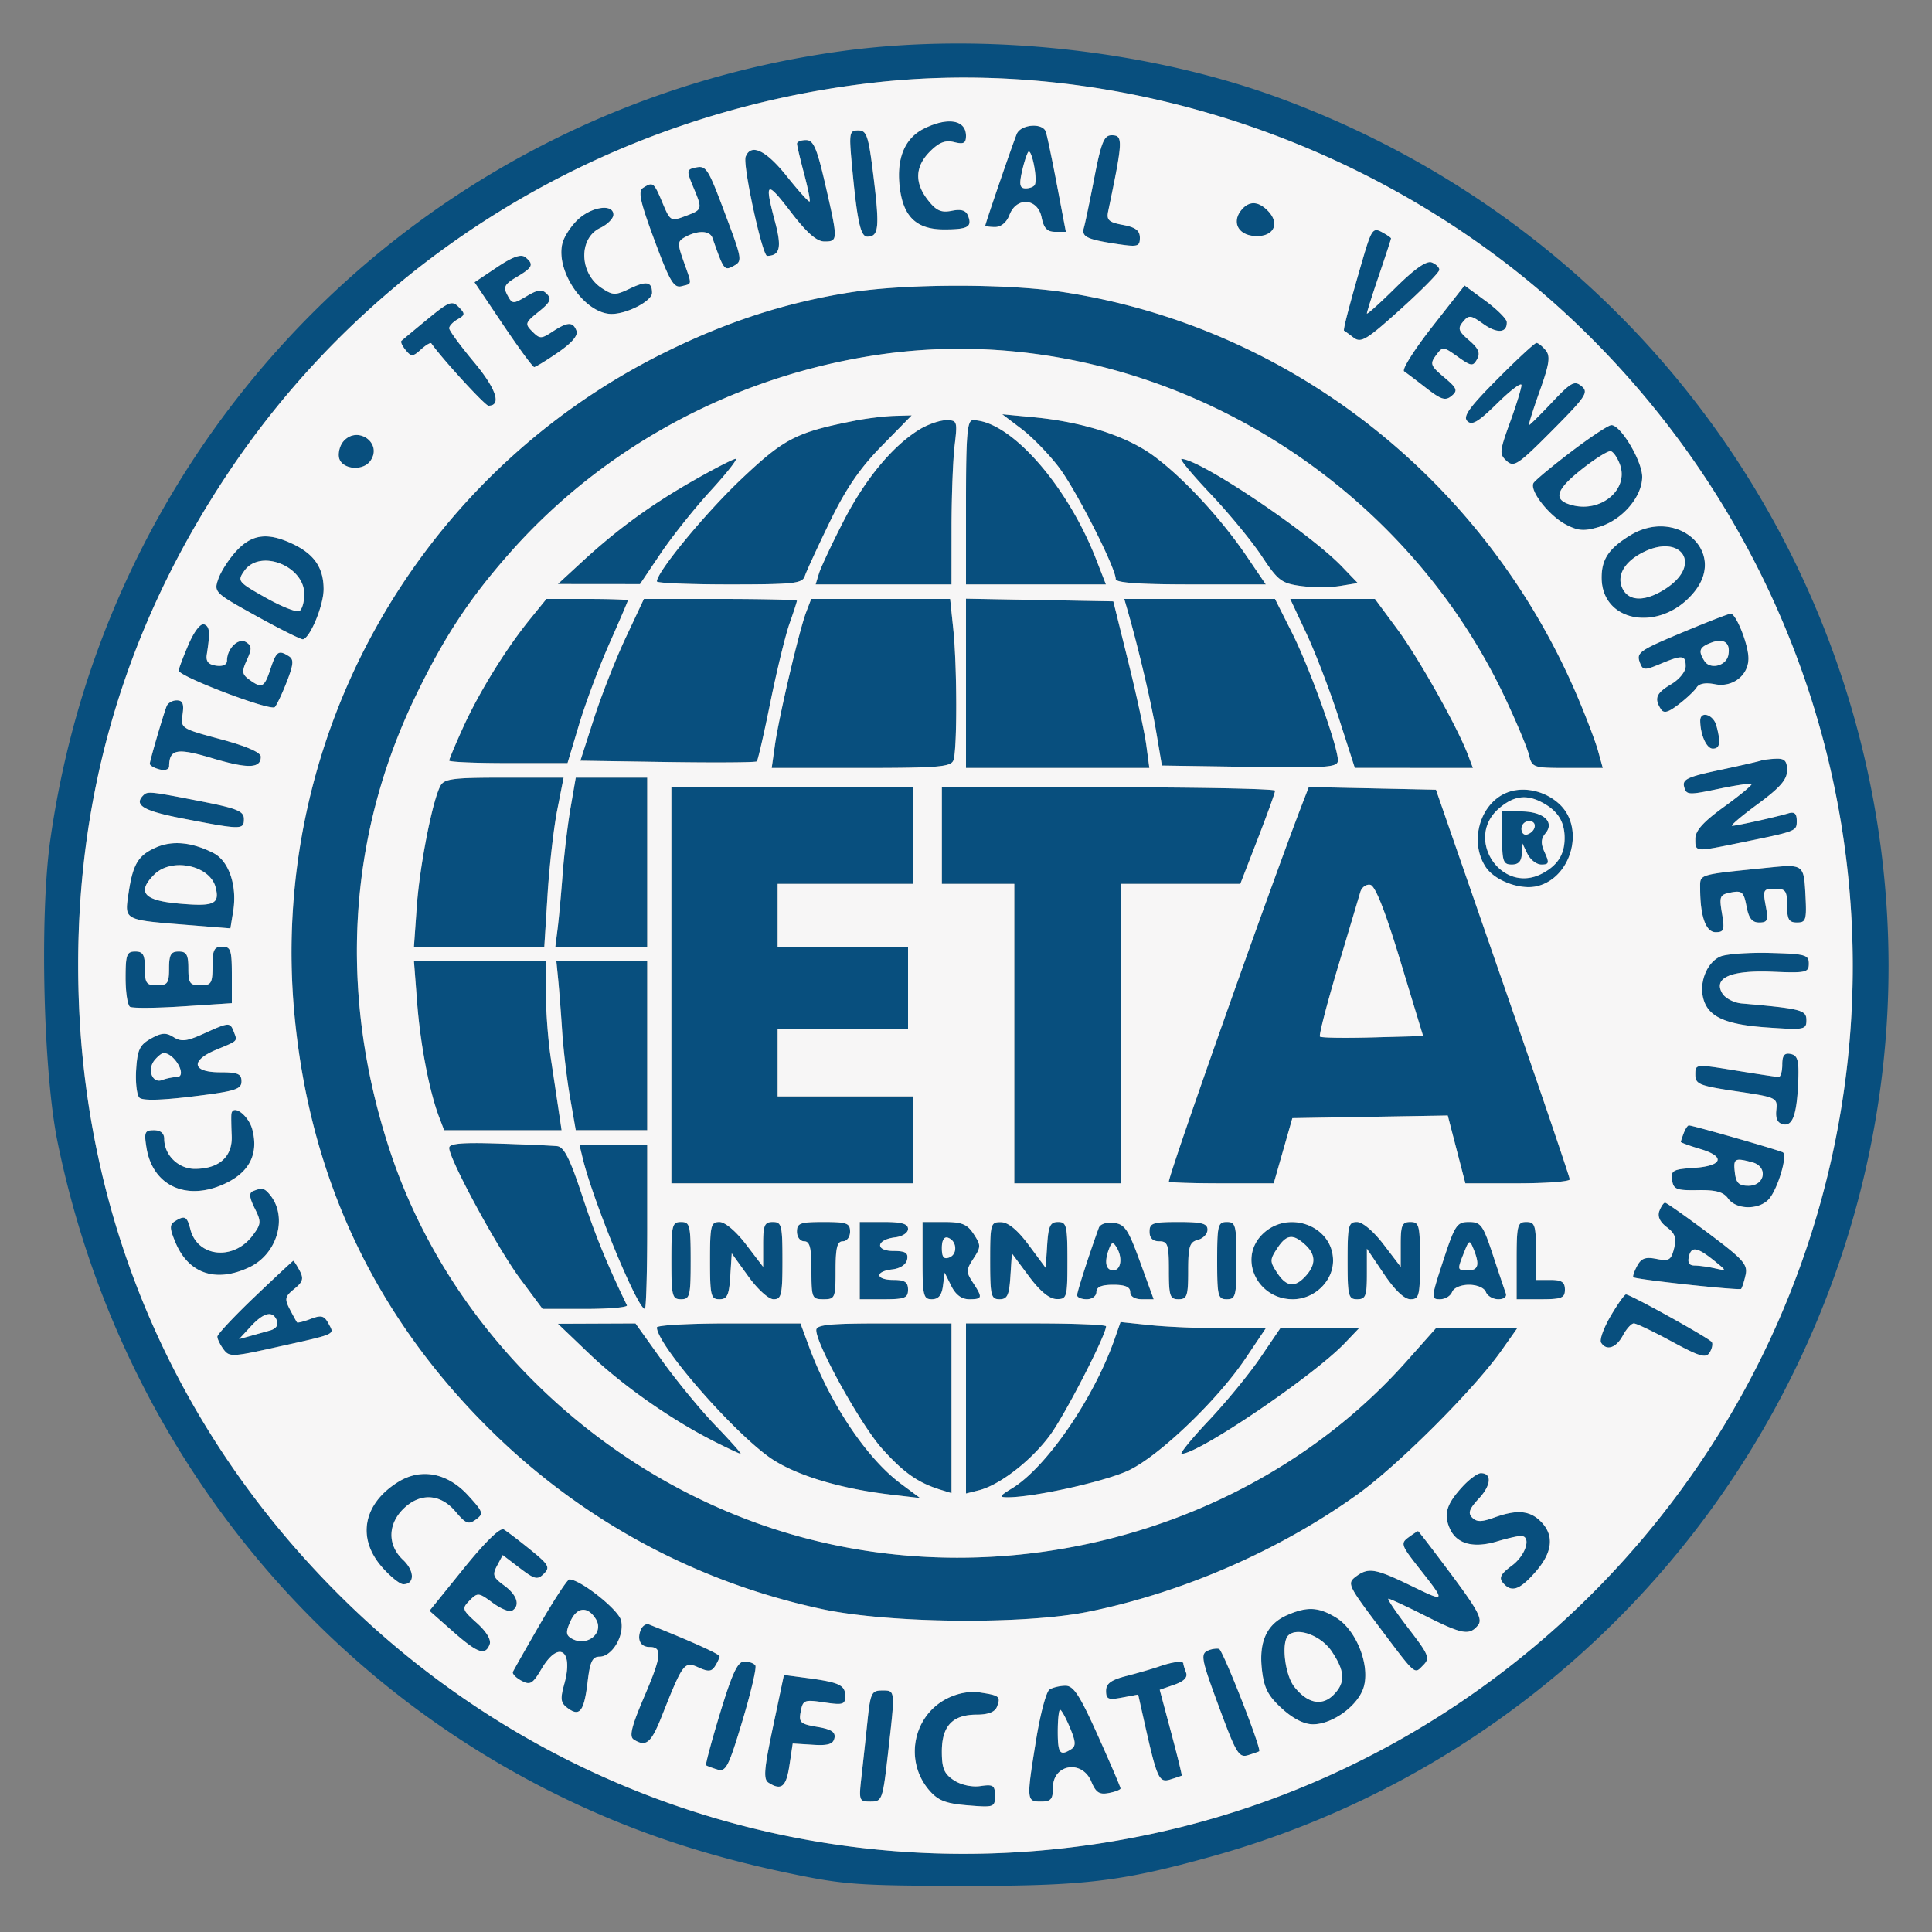 <svg xmlns="http://www.w3.org/2000/svg" viewBox="0 0 400 400"><rect x="0" y="0" width="400" height="400" fill="#808080" stroke="none"/><path fill="#084f7e" fill-rule="evenodd" d="M174.5 10.557C89.145 22.085 22.429 88.533 10.4 174c-2.216 15.746-1.425 48.094 1.529 62.5 12.281 59.894 51.065 109.988 105.298 136.004 14.146 6.786 28.579 11.615 45.273 15.148 12.014 2.543 14.783 2.755 36.5 2.8 25.363.052 33.073-.857 52-6.129 52.904-14.736 96.951-51.648 120.909-101.323 49.035-101.672.071-222.701-106.152-262.387C238.39 10.388 203.894 6.587 174.5 10.557m6.5 6.546C126.38 23.244 77.675 52.58 47.521 97.5c-22.394 33.359-32.717 69.77-31.187 110 1.773 46.637 20.466 89.303 53.671 122.498 44.661 44.65 108.165 63.099 169.916 49.365 70.463-15.671 125.678-72.078 140.032-143.053 12.47-61.662-7.536-125.112-53.3-169.048C288.195 30.341 232.832 11.275 181 17.103m10.337 9.503c-3.994 1.969-5.742 6.11-5.075 12.023.7 6.216 3.449 8.871 9.182 8.871 4.953 0 5.87-.517 4.989-2.814-.438-1.142-1.405-1.442-3.376-1.047-2.187.437-3.209-.016-4.909-2.178q-4.27-5.429.402-10.102c1.892-1.892 3.183-2.392 5-1.936 1.96.492 2.45.233 2.45-1.297 0-3.303-3.724-3.957-8.663-1.52M210.5 27.75c-.905 2.219-6.5 18.519-6.5 18.938 0 .171.911.312 2.025.312 1.239 0 2.393-.969 2.975-2.5 1.451-3.817 5.853-3.486 6.65.5.45 2.25 1.154 3 2.815 3h2.214l-1.853-9.75c-1.02-5.362-2.059-10.312-2.309-11-.686-1.887-5.196-1.512-6.017.5m-34.114 6.5c1.068 11.51 1.767 14.75 3.183 14.75 2.357 0 2.563-1.853 1.334-11.998-1.08-8.91-1.43-10.002-3.201-10.002-1.864 0-1.947.455-1.316 7.25m50.193 2.5c-.932 4.813-1.907 9.484-2.166 10.382-.547 1.889.593 2.446 6.959 3.401 4.194.629 4.628.506 4.628-1.308 0-1.498-.884-2.168-3.507-2.66-2.957-.555-3.435-1.004-3.046-2.862 3.074-14.688 3.119-15.703.69-15.703-1.547 0-2.151 1.487-3.558 8.75m-61.567-7c.006.413.665 3.204 1.463 6.203s1.314 5.592 1.145 5.76c-.168.168-2.284-2.173-4.702-5.203-4.334-5.432-7.445-6.907-8.541-4.051-.645 1.682 3.45 20.549 4.455 20.526 2.659-.061 3.052-1.737 1.645-7.023-2.248-8.45-1.833-8.722 3.231-2.11 3.349 4.373 5.37 6.148 7 6.148 2.812 0 2.816-.284.176-11.75-1.756-7.624-2.46-9.25-4.007-9.25-1.032 0-1.872.337-1.865.75m47.849 1.75c-.344.55-.939 2.462-1.323 4.25-.546 2.547-.368 3.25.824 3.25.836 0 1.684-.337 1.886-.75.621-1.274-.722-7.812-1.387-6.75m-69.095 3.243c-1.593.365-1.613.687-.25 3.949 1.962 4.695 1.964 4.689-1.612 6.038-3.029 1.143-3.131 1.084-4.75-2.77-1.779-4.238-1.955-4.372-4.007-3.072-1.091.691-.633 2.797 2.358 10.863 3.148 8.485 3.999 9.93 5.603 9.51 2.259-.59 2.216-.09.44-5.126-1.353-3.835-1.324-4.185.434-5.125 2.569-1.375 4.99-1.27 5.52.24 2.373 6.758 2.442 6.85 4.386 5.81 1.833-.981 1.772-1.383-1.566-10.291-3.839-10.244-4.069-10.596-6.556-10.026m113.274 8.709c-1.983 2.39-.832 5.013 2.36 5.378 4.177.478 5.854-2.433 3.029-5.259-1.961-1.96-3.827-2.002-5.389-.119m-137.354 1.963c-1.433 1.328-2.891 3.554-3.241 4.947C114.98 56.201 121.099 65 126.626 65c3.217 0 8.374-2.685 8.374-4.359 0-2.316-1.132-2.546-4.54-.921-3.07 1.464-3.539 1.458-5.882-.077-4.65-3.047-4.841-10.282-.328-12.438 1.513-.723 2.75-1.965 2.75-2.76 0-2.293-4.426-1.706-7.314.97m162.434 8.324c-2.741 9.401-4.105 14.633-3.843 14.738.123.049 1.006.688 1.963 1.421 1.54 1.177 2.666.498 9.75-5.889 4.406-3.972 8.01-7.637 8.01-8.146s-.712-1.199-1.581-1.533c-1.063-.407-3.523 1.315-7.5 5.25-3.256 3.222-5.919 5.613-5.919 5.314s1.125-3.851 2.5-7.894 2.5-7.481 2.5-7.64-.879-.76-1.954-1.336c-1.784-.954-2.127-.455-3.926 5.715m-179.247 1.605-4.628 3.098 5.903 8.779c3.247 4.828 6.148 8.779 6.448 8.779.299 0 2.519-1.359 4.934-3.021 2.887-1.986 4.197-3.528 3.824-4.5-.731-1.905-1.834-1.866-4.949.175-2.352 1.541-2.64 1.54-4.202-.023-1.57-1.57-1.486-1.831 1.31-4.079 2.412-1.94 2.744-2.65 1.727-3.687-1.024-1.045-1.809-.96-4.2.452-2.833 1.674-2.979 1.666-3.994-.231-.891-1.665-.59-2.242 1.95-3.743 3.32-1.961 3.602-2.62 1.754-4.097-.884-.707-2.604-.093-5.877 2.098M176 60.538c-13.37 2.114-25.506 6.054-38.5 12.499C86.114 98.526 55.641 153.053 60.957 210c3.116 33.386 16.282 61.674 39.621 85.134 19.172 19.271 43.092 32.332 69.62 38.013 13.849 2.966 41.822 3.243 55.141.545 19.543-3.958 39.684-12.75 55.816-24.365 8.417-6.06 23.984-21.619 29.657-29.643l3.312-4.684h-16.833l-6.053 6.811c-32.627 36.711-87.531 50.409-134.472 33.548-35.826-12.869-64.612-42.143-76.138-77.428-10.527-32.226-8.683-64.518 5.349-93.665 5.954-12.367 11.241-20.397 19.744-29.984C125.226 92.29 152.33 77.775 182 73.431c52.469-7.681 106.376 21.851 129.572 70.983 2.359 4.997 4.594 10.324 4.967 11.836.662 2.687.844 2.75 7.989 2.75h7.311l-.983-3.56c-.541-1.958-2.529-7.17-4.417-11.584C307.341 99.237 266.945 67.584 220 60.455c-11.628-1.766-32.556-1.727-44 .083m120.505 7.139c-3.694 4.716-6.305 8.855-5.801 9.199s2.578 1.916 4.608 3.494c3.074 2.39 3.949 2.658 5.223 1.601 1.34-1.112 1.146-1.595-1.56-3.871-2.794-2.35-2.955-2.784-1.674-4.518 1.39-1.881 1.478-1.875 4.496.273 2.816 2.006 3.157 2.049 4.016.514.712-1.272.312-2.218-1.654-3.909-2.221-1.91-2.403-2.461-1.264-3.833 1.211-1.459 1.588-1.419 4.211.448 2.869 2.044 4.929 1.881 4.855-.384-.021-.655-1.997-2.63-4.389-4.389l-4.35-3.198zM88.472 66.109c-2.735 2.252-5.149 4.262-5.365 4.468-.215.206.187 1.072.894 1.924 1.157 1.395 1.472 1.381 3.149-.136 1.024-.927 1.991-1.501 2.149-1.276C91.533 74.288 100.433 84 101.13 84c2.785 0 1.61-3.519-3.029-9.071C95.295 71.572 93 68.437 93 67.962s.787-1.31 1.75-1.856c1.571-.891 1.593-1.152.222-2.542-1.377-1.395-2.019-1.144-6.5 2.545m221.54 12.378c-5.848 5.888-7.177 7.748-6.218 8.707.958.958 2.285.168 6.212-3.7C312.753 80.789 315 79.1 315 79.742s-1.064 4.098-2.364 7.68c-2.198 6.055-2.247 6.62-.701 8.02 1.512 1.367 2.374.791 9.422-6.298 7.007-7.048 7.597-7.937 6.095-9.184-1.467-1.218-2.184-.827-6.112 3.33-2.448 2.591-4.588 4.71-4.757 4.71s.815-3.146 2.185-6.991c2.03-5.694 2.26-7.271 1.239-8.5-.688-.83-1.546-1.509-1.904-1.509-.359 0-4 3.369-8.091 7.487m-132.919 8.597c-12.223 2.4-14.701 3.671-23.623 12.116-7.419 7.023-17.47 19.207-17.47 21.177 0 .343 6.764.623 15.031.623 13.43 0 15.093-.186 15.608-1.75.317-.963 2.635-5.993 5.151-11.178 3.36-6.922 6.223-11.108 10.774-15.75L188.763 86l-3.631.11c-1.998.06-5.615.498-8.039.974m34.407 1.718c2.2 1.668 5.686 5.254 7.747 7.97 3.575 4.711 11.753 20.803 11.753 23.125 0 .757 4.881 1.103 15.537 1.103h15.538l-3.97-5.845c-5.339-7.863-13.154-16.286-19.281-20.784-5.595-4.107-14.625-7.015-24.777-7.978l-6.547-.622zm-21.127.112c-5.562 3.392-11.285 10.306-15.762 19.044-2.408 4.698-4.686 9.555-5.062 10.792l-.684 2.25H197l.009-11.75c.004-6.463.292-14.112.639-17 .606-5.045.537-5.25-1.759-5.246-1.314.002-3.796.861-5.516 1.91M200 104v17h28.971l-2.047-5.25C220.918 100.343 209.088 87 201.435 87c-1.19 0-1.435 2.898-1.435 17m125.322-10.503c-3.948 3.003-7.464 5.923-7.813 6.489-.937 1.516 3.183 6.803 6.732 8.639 2.525 1.306 3.765 1.39 6.848.467 4.783-1.434 8.911-6.235 8.911-10.365 0-3.27-4.455-10.741-6.386-10.708-.613.01-4.344 2.475-8.292 5.478M71.04 91.452c-.663.799-1.051 2.261-.862 3.25.467 2.45 4.863 2.962 6.477.755 2.694-3.684-2.693-7.526-5.615-4.005m256.311 5.812c-5.392 4.294-5.871 6.316-1.741 7.353 5.96 1.496 11.593-3.308 9.806-8.363-.504-1.425-1.366-2.703-1.916-2.84-.55-.138-3.317 1.595-6.149 3.85m-183.749 2.209c-8.865 5.052-15.791 10.1-23.102 16.839l-5 4.609 8.5.008 8.5.008 4.293-6.371c2.361-3.504 7.014-9.34 10.339-12.968S152.789 95 152.314 95s-4.395 2.013-8.712 4.473m107.021 2.779c3.782 3.988 8.546 9.774 10.587 12.858 3.366 5.088 4.116 5.663 8.103 6.209 2.417.332 6.062.332 8.101.001l3.706-.601-3.31-3.44c-6.787-7.054-29.369-22.204-33.187-22.265-.483-.008 2.217 3.249 6 7.238m86.877 8.59c-4.384 2.68-5.9 4.922-5.9 8.724 0 9.594 12.543 11.424 19.312 2.819 6.592-8.38-3.865-17.38-13.412-11.543m-288.502 3.16c-1.542 1.651-3.246 4.271-3.787 5.823-.969 2.778-.848 2.896 7.921 7.748 4.898 2.71 9.215 4.864 9.593 4.788 1.502-.305 4.275-7.034 4.275-10.373 0-4.414-1.931-7.253-6.367-9.358-5.171-2.453-8.419-2.071-11.635 1.372m290.777.557c-3.697 2.006-5.15 4.871-3.775 7.441 1.416 2.646 4.908 2.537 9.095-.285 7.518-5.066 2.72-11.519-5.32-7.156M50.58 118.19c-1.485 2.119-1.343 2.297 4.444 5.558 3.288 1.853 6.427 3.091 6.977 2.751.549-.339.999-1.908.999-3.485 0-5.872-9.187-9.44-12.42-4.824m59.106 10.06c-4.972 6.128-10.534 15.139-13.827 22.4-1.572 3.468-2.859 6.541-2.859 6.828s5.513.52 12.25.517l12.25-.005 2.397-8.001c1.319-4.4 4.131-11.914 6.25-16.696s3.853-8.83 3.853-8.994c0-.165-3.795-.299-8.433-.299h-8.433zm19.846 3.813c-2.081 4.434-5.041 11.972-6.578 16.75l-2.795 8.687 18.064.273c9.935.15 18.246.091 18.469-.132s1.49-5.748 2.814-12.277c1.325-6.53 3.103-13.839 3.952-16.244s1.542-4.54 1.542-4.746-7.129-.374-15.842-.374h-15.843zm37.368-5.313c-1.428 3.74-5.634 21.648-6.458 27.5l-.669 4.75h18.506c15.954 0 18.591-.218 19.114-1.582.8-2.086.778-19.49-.035-27.271l-.643-6.147H167.95zm33.1 14.724V159h37.962l-.633-4.75c-.349-2.613-2.027-10.375-3.731-17.25l-3.098-12.5-15.25-.276-15.25-.276zm33.418-15.224c2.201 7.611 4.943 19.225 5.96 25.25l1.182 7 18.22.273c16.264.243 18.22.098 18.22-1.353 0-2.899-5.842-19.157-9.481-26.381L263.975 124h-31.208zm37.101 5c1.867 3.988 4.876 11.859 6.688 17.492l3.293 10.242 12.225.008 12.225.008-1.042-2.75c-2.193-5.786-10.199-20.024-14.623-26.006L284.667 124h-17.542zm78.481-.601c-9.779 4.081-10.287 4.44-9.436 6.657.569 1.482.968 1.499 4.155.167 4.599-1.922 5.281-1.861 5.281.47 0 1.099-1.304 2.714-3 3.716-3.096 1.829-3.555 2.918-2.157 5.121.625.985 1.483.764 3.734-.964 1.608-1.234 3.275-2.809 3.705-3.499.496-.795 1.878-1.035 3.777-.655 3.638.727 6.941-1.818 6.941-5.349 0-2.872-2.58-9.333-3.699-9.263-.441.028-4.626 1.647-9.301 3.599M39 133.5c-1.1 2.566-2 4.966-1.999 5.333.001 1.226 19.091 8.478 19.904 7.561.437-.492 1.562-2.877 2.499-5.301 1.379-3.564 1.456-4.566.401-5.235-2.131-1.351-2.593-1.03-3.805 2.642-1.272 3.855-1.782 4.111-4.383 2.209-1.532-1.12-1.597-1.658-.498-4.071 1.057-2.321 1.028-2.932-.176-3.691-1.566-.987-3.943 1.312-3.943 3.814 0 .857-.85 1.257-2.25 1.058-1.613-.229-2.161-.886-1.935-2.319.728-4.621.619-5.82-.565-6.232-.736-.256-2.072 1.483-3.25 4.232m315.25-.428c-2.427.931-2.696 1.676-1.365 3.776 1.177 1.857 4.514 1.036 4.947-1.216.495-2.566-.923-3.58-3.582-2.56M34.477 146.25c-.848 2.306-3.455 11.243-3.466 11.883-.006.349.889.869 1.989 1.157 1.145.299 2.007.028 2.015-.634.048-3.571 1.589-3.859 8.941-1.669 7.418 2.209 10.044 2.127 10.044-.313 0-.896-2.957-2.184-8.313-3.624-8.211-2.206-8.308-2.27-7.887-5.142.324-2.205.029-2.908-1.218-2.908-.905 0-1.852.563-2.105 1.25m317.537 3c.031 2.91 1.317 5.75 2.603 5.75 1.498 0 1.694-1.238.753-4.75-.631-2.352-3.38-3.171-3.356-1m12.486 8.249c-.55.187-4.44 1.072-8.645 1.966-6.503 1.382-7.573 1.896-7.169 3.441.445 1.702.889 1.729 7.045.439 3.613-.758 6.726-1.222 6.916-1.032s-2.353 2.301-5.651 4.69c-4.365 3.162-5.996 4.976-5.996 6.67 0 2.752-.145 2.739 9.185.83 11.943-2.444 11.815-2.394 11.815-4.589 0-1.487-.48-1.903-1.75-1.519-2.471.749-10.58 2.551-11.61 2.581-.473.013 1.889-2 5.25-4.474 4.654-3.426 6.11-5.094 6.11-7 0-1.951-.495-2.485-2.25-2.423-1.238.043-2.7.232-3.25.42M91.155 162.75c-1.664 3.181-4.276 16.584-4.869 24.984L85.703 196h26.991l.671-10.75c.369-5.912 1.267-13.787 1.996-17.5l1.326-6.75h-12.309c-10.706 0-12.427.228-13.223 1.75m26.97 4.5c-.594 3.438-1.334 9.625-1.643 13.75-.31 4.125-.775 9.188-1.034 11.25l-.472 3.75H134v-35h-14.795zM139 204v41h50v-18h-28v-14h27v-17h-27v-13h28v-20h-50zm56-31v10h15v62h22v-62h24.793l3.604-9.3c1.982-5.114 3.603-9.614 3.603-10s-15.525-.7-34.5-.7H195zm74.896-7.279C263.451 182.355 242 243.04 242 244.639c0 .199 4.885.361 10.856.361h10.857l1.929-6.75 1.929-6.75 16.085-.274 16.086-.274 1.822 7.024 1.822 7.024h10.807c5.944 0 10.807-.371 10.807-.824s-6.232-18.791-13.85-40.75L297.301 163.5l-13.164-.279-13.164-.279zM312 164.097c-5.595 2.22-7.865 10.127-4.418 15.388 1.882 2.872 7.224 4.853 10.722 3.975 7.011-1.76 9.827-11.86 4.696-16.841-2.95-2.864-7.507-3.909-11-2.522m-282.333.57c-2.014 2.014.023 3.219 8.083 4.781 12.256 2.377 12.75 2.381 12.75.124 0-1.63-1.389-2.199-9-3.689-10.476-2.051-10.95-2.099-11.833-1.216m280.689 2.703c-7.262 6.246.53 17.957 8.96 13.467 3.205-1.708 4.62-3.955 4.62-7.337s-1.415-5.629-4.62-7.337c-3.308-1.762-5.917-1.41-8.96 1.207m.644 6.13c0 4.833.242 5.5 2 5.5 1.387 0 2.021-.689 2.068-2.25l.067-2.25 1.085 2.25c.597 1.238 1.907 2.25 2.911 2.25 1.579 0 1.674-.334.701-2.47-.861-1.889-.827-2.831.143-4 1.969-2.372-.459-4.53-5.097-4.53H311zm4-1.917c0 .871.534 1.406 1.188 1.188 1.854-.618 2.161-2.771.395-2.771-.871 0-1.583.713-1.583 1.583m-282.671 3.863c-3.76 1.649-4.845 3.479-5.745 9.685-.789 5.446-1.037 5.319 12.518 6.397l8.602.684.579-3.566c.853-5.259-.889-10.394-4.08-12.024-4.429-2.263-8.482-2.664-11.874-1.176m-.39 5.615c-3.651 3.651-2.203 5.369 5.071 6.016 7.293.649 8.507.12 7.641-3.332-1.153-4.595-9.12-6.276-12.712-2.684M366 179.643c-14.701 1.496-14 1.281-14 4.304 0 5.768 1.166 9.053 3.213 9.053 1.725 0 1.884-.469 1.309-3.871-.604-3.576-.46-3.908 1.893-4.358 2.238-.427 2.624-.078 3.178 2.871.465 2.481 1.152 3.358 2.63 3.358 1.744 0 1.916-.448 1.343-3.5-.611-3.255-.479-3.5 1.889-3.5 2.242 0 2.545.417 2.545 3.5 0 2.862.374 3.5 2.05 3.5 1.864 0 2.023-.522 1.75-5.75-.328-6.294-.419-6.359-7.8-5.607m-84.36 5.05c-.293.994-2.393 8.033-4.668 15.642s-3.933 14.037-3.686 14.285c.248.248 5.155.322 10.904.165l10.453-.285-4.702-15.5c-3.176-10.468-5.2-15.6-6.236-15.807-.844-.169-1.773.506-2.065 1.5M44 200c0 3.6-.25 4-2.5 4-2.19 0-2.5-.433-2.5-3.5 0-2.833-.381-3.5-2-3.5s-2 .667-2 3.5c0 3.067-.31 3.5-2.5 3.5s-2.5-.433-2.5-3.5c0-2.833-.381-3.5-2-3.5-1.755 0-2 .667-2 5.441 0 2.993.414 5.697.921 6.01s5.457.272 11-.091L48 207.699v-5.849c0-5.183-.228-5.85-2-5.85-1.667 0-2 .667-2 4m312.235-1.983c-2.745 1.126-4.464 5.222-3.614 8.61.974 3.881 4.518 5.503 13.344 6.108 7.637.524 8.035.448 8.035-1.52 0-2.109-1.054-2.382-13.399-3.461-1.595-.14-3.395-1.068-4-2.063-1.977-3.247 1.752-4.862 10.399-4.503 6.937.289 7.5.162 7.5-1.688 0-1.816-.735-2.019-8-2.206-4.4-.113-9.019.212-10.265.723m-269.863 9.661c.662 8.615 2.523 18.294 4.532 23.572L91.95 234h24.322l-.63-4.25a3890 3890 0 0 0-1.615-10.75c-.543-3.575-.996-9.537-1.007-13.25L113 199H85.705zm29.189-4.928c.203 2.063.576 6.9.828 10.75.253 3.85.989 10.037 1.638 13.75l1.178 6.75H134v-35h-18.81zm-73.365 11.247c-3.531 1.603-4.655 1.734-6.262.73-1.582-.988-2.485-.929-4.696.307-2.307 1.29-2.787 2.295-3.048 6.388-.171 2.671.131 5.299.672 5.84.643.643 4.461.556 11.06-.252C48.697 225.935 50 225.531 50 223.888c0-1.571-.756-1.888-4.5-1.888-5.74 0-6.131-2.426-.75-4.656 4.62-1.915 4.427-1.72 3.667-3.701-.785-2.045-.956-2.035-6.221.354m-10.185 5.49c-1.621 1.952-.486 4.909 1.579 4.117.866-.332 2.198-.604 2.96-.604 2.34 0-.307-4.927-2.678-4.985-.345-.008-1.183.654-1.861 1.472m336.989.94c0 1.415-.337 2.564-.75 2.553s-4.462-.624-9-1.361c-8.24-1.34-8.25-1.339-8.25.859 0 1.995.792 2.318 8.521 3.468 8.309 1.236 8.514 1.332 8.25 3.875-.187 1.801.26 2.717 1.443 2.96 2.001.411 2.857-2.164 3.114-9.373.138-3.889-.171-4.908-1.578-5.196-1.306-.268-1.75.294-1.75 2.215m-321.097 10.25c-.053.453-.022 2.463.069 4.468.197 4.341-2.604 6.855-7.638 6.855-3.418 0-6.334-2.864-6.334-6.223 0-1.147-.756-1.777-2.131-1.777-1.893 0-2.065.407-1.539 3.643 1.261 7.771 8.094 11.032 15.891 7.584 5.334-2.36 7.366-6.181 6.03-11.338-.774-2.988-4.086-5.435-4.348-3.212m300.704 3.905c-.334.87-.607 1.699-.607 1.841 0 .143 1.829.808 4.064 1.478 5.297 1.587 4.58 3.515-1.454 3.906-4.227.275-4.701.543-4.422 2.5.276 1.937.895 2.183 5.312 2.105 3.78-.066 5.319.361 6.307 1.75 1.66 2.335 6.398 2.384 8.439.088 1.816-2.044 3.909-9.036 2.892-9.665-.709-.438-18.658-5.585-19.477-5.585-.246 0-.72.712-1.054 1.582M93 237.667c0 2.329 10.028 20.826 14.683 27.083l4.65 6.25h8.917c4.904 0 8.753-.337 8.553-.75-4.074-8.409-6.578-14.543-9.285-22.75-2.513-7.618-3.742-10.049-5.158-10.205-1.023-.112-6.472-.353-12.11-.535-7.656-.247-10.25-.018-10.25.907m27.625 2.083c2.159 8.944 11.359 31.25 12.889 31.25.267 0 .486-7.65.486-17v-17h-14.038zm238.559 3c.251 2.182.832 2.75 2.816 2.75 3.45 0 4.107-3.971.802-4.856-3.654-.979-3.953-.805-3.618 2.106m-306.833 3.878c-.825.338-.72 1.33.372 3.52 1.405 2.814 1.373 3.247-.419 5.646-3.935 5.271-11.436 4.511-12.897-1.307-.671-2.674-1.17-2.924-3.231-1.617-1.091.692-1.066 1.459.144 4.354 2.721 6.513 8.41 8.421 15.323 5.141 5.827-2.765 7.999-10.477 4.229-15.02-1.166-1.404-1.618-1.496-3.521-.717m291.207 4.081c-.431 1.123.096 2.276 1.536 3.362 1.72 1.297 2.043 2.246 1.501 4.407-.607 2.417-1.049 2.681-3.623 2.166-2.299-.459-3.171-.141-4.033 1.471-.606 1.131-.952 2.178-.77 2.326.583.476 21.938 2.785 22.31 2.413.197-.197.611-1.482.921-2.856.495-2.201-.431-3.241-7.792-8.748-4.595-3.437-8.588-6.25-8.874-6.25s-.815.769-1.176 1.709M139 261c0 7.333.167 8 2 8s2-.667 2-8-.167-8-2-8-2 .667-2 8m8 0c0 7.258.18 8 1.945 8 1.611 0 1.998-.816 2.25-4.75l.305-4.75 3.42 4.75c1.937 2.691 4.212 4.75 5.25 4.75 1.621 0 1.83-.914 1.83-8 0-7.333-.167-8-2-8-1.713 0-2 .667-2 4.644v4.644l-3.546-4.644c-2.085-2.731-4.35-4.644-5.5-4.644-1.776 0-1.954.729-1.954 8m18-6c0 1.111.667 2 1.5 2 1.167 0 1.5 1.333 1.5 6 0 5.733.111 6 2.5 6s2.5-.267 2.5-6c0-4.667.333-6 1.5-6 .833 0 1.5-.889 1.5-2 0-1.758-.667-2-5.5-2s-5.5.242-5.5 2m13 6v8h5c4.333 0 5-.267 5-2 0-1.556-.667-2-3-2-3.756 0-3.964-1.756-.259-2.184 1.654-.19 2.874-1.011 3.074-2.066.259-1.367-.359-1.75-2.825-1.75-3.885 0-3.604-2.35.337-2.816 1.507-.179 2.673-.942 2.673-1.75 0-1.054-1.325-1.434-5-1.434h-5zm13 0c0 7.242.183 8 1.934 8 1.355 0 2.041-.822 2.293-2.75l.361-2.75 1.366 2.75c.908 1.827 2.152 2.75 3.707 2.75 2.765 0 2.835-.314.77-3.465-1.433-2.187-1.423-2.617.115-4.965 1.563-2.386 1.567-2.749.046-5.07-1.344-2.05-2.443-2.5-6.115-2.5H191zm14 0c0 7.258.18 8 1.945 8 1.611 0 1.998-.816 2.25-4.75l.305-4.75 3.5 4.711c2.325 3.13 4.255 4.724 5.75 4.75 2.149.037 2.25-.32 2.25-7.961 0-7.258-.18-8-1.945-8-1.611 0-1.998.816-2.25 4.75l-.305 4.75-3.5-4.711c-2.325-3.13-4.255-4.724-5.75-4.75-2.149-.037-2.25.32-2.25 7.961m22.505-6.817c-1.853 5.047-4.505 13.274-4.505 13.974 0 .463.9.843 2 .843 1.111 0 2-.667 2-1.5 0-1.048 1.056-1.5 3.5-1.5s3.5.452 3.5 1.5c0 .922.937 1.5 2.429 1.5h2.429l-2.818-7.75c-2.449-6.734-3.161-7.792-5.435-8.067-1.501-.182-2.822.244-3.1 1M238 255q0 2 2 2c1.778 0 2 .667 2 6s.222 6 2 6c1.773 0 2-.667 2-5.883 0-5.043.286-5.958 2-6.407 1.1-.287 2-1.24 2-2.116 0-1.281-1.177-1.594-6-1.594-5.333 0-6 .222-6 2m14 6c0 7.333.167 8 2 8s2-.667 2-8-.167-8-2-8-2 .667-2 8m9.336-5.427c-5.01 5.01-1.048 13.427 6.32 13.427 4.466 0 8.344-3.718 8.344-8 0-7.245-9.377-10.714-14.664-5.427M279 261c0 7.333.167 8 2 8 1.745 0 2-.667 2-5.237v-5.236l3.527 5.236c2.259 3.355 4.235 5.237 5.5 5.237 1.8 0 1.973-.703 1.973-8 0-7.333-.167-8-2-8-1.713 0-2 .667-2 4.644v4.644l-3.546-4.644c-2.085-2.731-4.35-4.644-5.5-4.644-1.776 0-1.954.729-1.954 8m19.802 0c-2.52 7.686-2.547 8-.681 8 1.068 0 2.201-.675 2.517-1.5.33-.86 1.823-1.5 3.5-1.5s3.17.64 3.5 1.5c.317.825 1.476 1.5 2.576 1.5 1.179 0 1.811-.513 1.539-1.25-.253-.687-1.463-4.288-2.688-8-2.021-6.122-2.48-6.75-4.934-6.75-2.498 0-2.909.617-5.329 8M314 261v8h5c4.333 0 5-.267 5-2 0-1.556-.667-2-3-2h-3v-6c0-5.333-.222-6-2-6-1.833 0-2 .667-2 8m-119-2.615c0 1.894.4 2.399 1.549 1.958 1.773-.681 1.569-3.471-.299-4.093-.782-.261-1.25.538-1.25 2.135m69.408.115c-1.517 2.316-1.517 2.684 0 5 1.944 2.967 3.681 3.164 5.937.671 2.151-2.377 2.095-4.462-.174-6.516-2.514-2.275-3.847-2.08-5.763.845m-34.769-.002c-1.059 2.76-.726 4.502.861 4.502 1.63 0 1.978-2.698.624-4.834-.675-1.064-.975-.997-1.485.332m73.471.817c-1.448 3.672-1.445 3.685.89 3.685 2.11 0 2.389-1.207 1.04-4.5-.762-1.858-.898-1.801-1.93.815m46.594.709c-.36 1.378-.015 1.98 1.14 1.99.911.007 2.781.266 4.156.574 2.451.549 2.461.528.5-1.087-3.966-3.267-5.243-3.592-5.796-1.477M52.75 268.469c-4.263 4.064-7.75 7.784-7.75 8.268s.569 1.658 1.264 2.609c1.193 1.631 1.795 1.61 10.75-.38 12.892-2.866 12.261-2.584 11.011-4.919-.887-1.658-1.492-1.82-3.682-.987-1.441.548-2.722.871-2.846.718s-.797-1.373-1.495-2.711c-1.119-2.147-1.01-2.642.923-4.207 1.802-1.46 1.997-2.137 1.098-3.817-.601-1.124-1.19-2.025-1.308-2.002-.118.022-3.702 3.365-7.965 7.428m280.715 4.001c-1.441 2.459-2.334 4.934-1.983 5.5 1.102 1.784 3.13 1.124 4.518-1.47.736-1.375 1.76-2.5 2.276-2.5s4.049 1.688 7.85 3.75c5.752 3.121 7.066 3.506 7.827 2.298.503-.799.714-1.778.467-2.177-.481-.778-16.86-9.871-17.782-9.871-.304 0-1.733 2.012-3.173 4.47m-281.541 2.154-2.424 2.624 2.25-.624c1.237-.343 3.127-.872 4.199-1.175 1.19-.337 1.732-1.115 1.393-2-.831-2.166-2.707-1.759-5.418 1.175M122 280.283c6.813 6.516 16.904 13.608 25.717 18.074 2.869 1.453 5.407 2.643 5.64 2.643s-2.115-2.635-5.217-5.856-8.099-9.296-11.105-13.5L131.57 274l-8.035.033-8.035.034zm14-5.454c0 3.443 14.922 20.741 23.019 26.685 5.058 3.713 14.475 6.646 25.481 7.938l6 .703-4.011-2.988c-7.076-5.272-14.646-16.588-19.009-28.417l-1.752-4.75h-14.864c-8.175 0-14.864.373-14.864.829m33 .569c0 3.011 9.257 19.671 13.635 24.541 4.484 4.987 7.435 7.058 12.115 8.502l2.25.694V274h-14c-11.325 0-14 .267-14 1.398m31 16.21v17.609l2.654-.666c4.341-1.09 10.898-6.173 14.774-11.453 3.105-4.23 11.572-20.689 11.572-22.495 0-.332-6.525-.603-14.5-.603H200zm30.814-14.501c-4.3 12.344-14.132 26.676-21.298 31.046-2.612 1.593-2.732 1.84-.897 1.843 5.505.01 20.428-3.319 25.159-5.612 6.393-3.099 18.349-14.576 24.098-23.134l4.199-6.25h-8.891c-4.89 0-11.658-.289-15.04-.643l-6.149-.642zm30.136 3.967c-2.269 3.341-7.065 9.191-10.659 13-3.593 3.809-6.13 6.926-5.638 6.926 3.513 0 27.327-16.159 33.784-22.923l2.937-3.077h-16.299zM82.367 306.862c-7.2 4.519-8.516 11.62-3.263 17.603 1.707 1.944 3.683 3.535 4.393 3.535 2.407 0 2.369-2.777-.069-5.068-3.183-2.99-3.172-7.279.027-10.477 3.446-3.447 7.694-3.255 10.843.488 2.142 2.546 2.715 2.768 4.242 1.652 1.64-1.2 1.523-1.555-1.638-5.005-4.3-4.692-9.771-5.719-14.535-2.728m220.467.888c-3.379 3.658-4.012 5.766-2.636 8.786 1.433 3.144 4.874 4.059 9.759 2.595 2.076-.622 4.285-1.131 4.909-1.131 2.262 0 1.062 3.993-1.845 6.143-2.289 1.692-2.724 2.51-1.878 3.53 1.76 2.12 3.435 1.572 6.753-2.208 3.581-4.078 3.954-7.615 1.104-10.465-2.292-2.292-4.945-2.511-9.678-.799-2.574.93-3.589.932-4.515.006-.925-.925-.616-1.814 1.375-3.95 2.559-2.746 2.76-5.257.422-5.257-.677 0-2.373 1.238-3.77 2.75m-206.82 16.974L88.92 333.5l4.79 4.229c5.167 4.563 6.747 5.128 7.664 2.74.366-.956-.628-2.625-2.643-4.44-3.071-2.764-3.145-2.996-1.496-4.668 1.655-1.678 1.875-1.656 4.771.486 1.67 1.234 3.477 1.972 4.015 1.64 1.737-1.074 1.045-3.272-1.647-5.233-2.284-1.664-2.474-2.199-1.456-4.101l1.171-2.187 3.51 2.677c3.117 2.378 3.677 2.51 5.007 1.18s1.016-1.887-2.804-4.981c-2.366-1.916-4.84-3.801-5.498-4.188-.753-.444-3.824 2.545-8.29 8.07m195.59-6.424c-1.655 1.211-1.51 1.641 2.114 6.25 5.716 7.271 5.707 7.293-1.544 3.776-7.493-3.636-8.885-3.861-11.521-1.863-1.742 1.32-1.491 1.874 4.403 9.718 8.262 10.995 7.701 10.491 9.577 8.614 1.492-1.492 1.252-2.096-3.065-7.707-2.577-3.348-4.422-6.088-4.101-6.088s3.71 1.575 7.533 3.5c7.745 3.9 9.201 4.167 10.988 2.014 1.022-1.231.081-3.034-5.478-10.5-3.691-4.958-6.805-9.014-6.919-9.014-.115 0-1.009.585-1.987 1.3m-179.779 17.917c-2.929 5.07-5.465 9.54-5.636 9.933s.621 1.213 1.76 1.823c1.818.972 2.326.675 4.16-2.433 3.534-5.989 6.671-3.95 4.731 3.076-.888 3.218-.778 3.956.757 5.078 2.446 1.789 3.348.565 4.069-5.521.489-4.132.982-5.173 2.45-5.173 2.63 0 5.247-4.416 4.465-7.533-.56-2.233-8.44-8.467-10.702-8.467-.401 0-3.125 4.148-6.054 9.217m6.302-.597c-.988 2.169-.974 2.861.072 3.524 3.167 2.009 7.024-.979 5.136-3.978-1.673-2.657-3.878-2.465-5.208.454m148.373-1.234c-4.204 1.833-5.89 5.463-5.235 11.27.433 3.84 1.24 5.419 4.122 8.06 2.308 2.115 4.604 3.284 6.45 3.284 4.099 0 9.423-3.925 10.522-7.755 1.31-4.57-1.578-11.798-5.724-14.326-3.645-2.223-5.978-2.345-10.135-.533m-133.874 3.147c-.771 2.009.017 3.467 1.874 3.467 2.667 0 2.473 1.885-1.033 10.077-2.736 6.393-3.246 8.447-2.252 9.077 2.554 1.621 3.591.749 5.832-4.904 4.337-10.942 4.642-11.349 7.536-10.03 2.069.942 2.735.889 3.473-.277.502-.794.92-1.701.929-2.016.012-.461-5.865-3.115-14.606-6.596-.616-.245-1.405.296-1.753 1.202m134.088 1.086c-1.472 1.472-.678 8.157 1.262 10.623 2.702 3.435 5.719 4.063 8.098 1.684 2.524-2.524 2.431-4.878-.356-9.028-2.217-3.302-7.175-5.107-9.004-3.279m-16.464 3.048c-1.806.722-1.64 1.583 2.41 12.5 3.289 8.866 3.871 9.801 5.75 9.225 1.149-.352 2.184-.716 2.299-.809.536-.431-7.544-21.018-8.322-21.204-.488-.117-1.449.013-2.137.288m-101.142 12.938c-1.777 5.833-3.091 10.727-2.92 10.876s1.212.544 2.312.877c1.792.544 2.333-.5 5.203-10.047 1.761-5.861 2.972-11.028 2.691-11.483s-1.309-.828-2.283-.828c-1.381 0-2.485 2.339-5.003 10.605m90.892-9.58c-1.375.477-4.412 1.359-6.75 1.96-3.225.829-4.25 1.576-4.25 3.099 0 1.731.456 1.921 3.323 1.383l3.324-.623 1.21 5.408c2.698 12.055 3.077 12.902 5.453 12.172 1.205-.37 2.263-.729 2.353-.798.089-.069-.899-4.096-2.196-8.947l-2.357-8.821 3.006-1.048c2.016-.703 2.822-1.53 2.445-2.511-.308-.804-.561-1.651-.561-1.881 0-.631-2.201-.364-5 .607m-79.957 12.49c-1.877 8.904-2.031 10.878-.903 11.593 2.646 1.676 3.641.841 4.309-3.619l.677-4.511 4.15.261c3.19.201 4.228-.121 4.491-1.392.256-1.234-.646-1.82-3.562-2.312-3.518-.595-3.856-.91-3.42-3.191.454-2.376.751-2.491 4.849-1.876 3.889.583 4.366.441 4.366-1.3 0-2.279-1.225-2.864-7.835-3.74l-4.859-.645zm57.246-7.715c-.666.423-1.902 5.029-2.746 10.235-2.057 12.683-2.036 12.965.957 12.965 2.091 0 2.5-.474 2.5-2.893 0-4.873 6.044-5.83 7.938-1.257.944 2.28 1.668 2.757 3.621 2.383 1.343-.256 2.441-.687 2.441-.957s-2.099-5.168-4.665-10.884c-3.77-8.397-5.065-10.389-6.75-10.377-1.147.009-2.63.362-3.296.785m-37.679 6.45c-.356 3.438-.916 8.613-1.244 11.5-.577 5.079-.516 5.25 1.878 5.25 2.391 0 2.512-.333 3.615-10.036 1.506-13.247 1.533-12.964-1.23-12.964-2.172 0-2.425.523-3.019 6.25m16.39-4.548c-7.01 3.601-8.796 12.936-3.625 18.948 1.841 2.14 3.39 2.749 7.956 3.128 5.478.454 5.669.387 5.669-1.981 0-2.154-.363-2.397-3.002-2.01-1.774.26-4.023-.229-5.5-1.196-2.026-1.328-2.498-2.453-2.498-5.959 0-5.288 2.218-7.632 7.222-7.632 2.383 0 3.773-.544 4.195-1.643.807-2.105.527-2.338-3.543-2.948-2.154-.322-4.64.146-6.874 1.293m23 6.798c0 4.54.451 5.135 2.773 3.662 1.017-.646.964-1.548-.264-4.485-.845-2.022-1.755-3.677-2.022-3.677-.268 0-.487 2.025-.487 4.5"/><path fill="#f7f6f6" fill-rule="evenodd" d="M181 17.103C126.38 23.244 77.675 52.58 47.521 97.5c-22.394 33.359-32.717 69.77-31.187 110 1.773 46.637 20.466 89.303 53.671 122.498 44.661 44.65 108.165 63.099 169.916 49.365 70.463-15.671 125.678-72.078 140.032-143.053 12.47-61.662-7.536-125.112-53.3-169.048C288.195 30.341 232.832 11.275 181 17.103m10.337 9.503c-3.994 1.969-5.742 6.11-5.075 12.023.7 6.216 3.449 8.871 9.182 8.871 4.953 0 5.87-.517 4.989-2.814-.438-1.142-1.405-1.442-3.376-1.047-2.187.437-3.209-.016-4.909-2.178q-4.27-5.429.402-10.102c1.892-1.892 3.183-2.392 5-1.936 1.96.492 2.45.233 2.45-1.297 0-3.303-3.724-3.957-8.663-1.52M210.5 27.75c-.905 2.219-6.5 18.519-6.5 18.938 0 .171.911.312 2.025.312 1.239 0 2.393-.969 2.975-2.5 1.451-3.817 5.853-3.486 6.65.5.45 2.25 1.154 3 2.815 3h2.214l-1.853-9.75c-1.02-5.362-2.059-10.312-2.309-11-.686-1.887-5.196-1.512-6.017.5m-34.114 6.5c1.068 11.51 1.767 14.75 3.183 14.75 2.357 0 2.563-1.853 1.334-11.998-1.08-8.91-1.43-10.002-3.201-10.002-1.864 0-1.947.455-1.316 7.25m50.193 2.5c-.932 4.813-1.907 9.484-2.166 10.382-.547 1.889.593 2.446 6.959 3.401 4.194.629 4.628.506 4.628-1.308 0-1.498-.884-2.168-3.507-2.66-2.957-.555-3.435-1.004-3.046-2.862 3.074-14.688 3.119-15.703.69-15.703-1.547 0-2.151 1.487-3.558 8.75m-61.567-7c.006.413.665 3.204 1.463 6.203s1.314 5.592 1.145 5.76c-.168.168-2.284-2.173-4.702-5.203-4.334-5.432-7.445-6.907-8.541-4.051-.645 1.682 3.45 20.549 4.455 20.526 2.659-.061 3.052-1.737 1.645-7.023-2.248-8.45-1.833-8.722 3.231-2.11 3.349 4.373 5.37 6.148 7 6.148 2.812 0 2.816-.284.176-11.75-1.756-7.624-2.46-9.25-4.007-9.25-1.032 0-1.872.337-1.865.75m47.849 1.75c-.344.55-.939 2.462-1.323 4.25-.546 2.547-.368 3.25.824 3.25.836 0 1.684-.337 1.886-.75.621-1.274-.722-7.812-1.387-6.75m-69.095 3.243c-1.593.365-1.613.687-.25 3.949 1.962 4.695 1.964 4.689-1.612 6.038-3.029 1.143-3.131 1.084-4.75-2.77-1.779-4.238-1.955-4.372-4.007-3.072-1.091.691-.633 2.797 2.358 10.863 3.148 8.485 3.999 9.93 5.603 9.51 2.259-.59 2.216-.09.44-5.126-1.353-3.835-1.324-4.185.434-5.125 2.569-1.375 4.99-1.27 5.52.24 2.373 6.758 2.442 6.85 4.386 5.81 1.833-.981 1.772-1.383-1.566-10.291-3.839-10.244-4.069-10.596-6.556-10.026m113.274 8.709c-1.983 2.39-.832 5.013 2.36 5.378 4.177.478 5.854-2.433 3.029-5.259-1.961-1.96-3.827-2.002-5.389-.119m-137.354 1.963c-1.433 1.328-2.891 3.554-3.241 4.947C114.98 56.201 121.099 65 126.626 65c3.217 0 8.374-2.685 8.374-4.359 0-2.316-1.132-2.546-4.54-.921-3.07 1.464-3.539 1.458-5.882-.077-4.65-3.047-4.841-10.282-.328-12.438 1.513-.723 2.75-1.965 2.75-2.76 0-2.293-4.426-1.706-7.314.97m162.434 8.324c-2.741 9.401-4.105 14.633-3.843 14.738.123.049 1.006.688 1.963 1.421 1.54 1.177 2.666.498 9.75-5.889 4.406-3.972 8.01-7.637 8.01-8.146s-.712-1.199-1.581-1.533c-1.063-.407-3.523 1.315-7.5 5.25-3.256 3.222-5.919 5.613-5.919 5.314s1.125-3.851 2.5-7.894 2.5-7.481 2.5-7.64-.879-.76-1.954-1.336c-1.784-.954-2.127-.455-3.926 5.715m-179.247 1.605-4.628 3.098 5.903 8.779c3.247 4.828 6.148 8.779 6.448 8.779.299 0 2.519-1.359 4.934-3.021 2.887-1.986 4.197-3.528 3.824-4.5-.731-1.905-1.834-1.866-4.949.175-2.352 1.541-2.64 1.54-4.202-.023-1.57-1.57-1.486-1.831 1.31-4.079 2.412-1.94 2.744-2.65 1.727-3.687-1.024-1.045-1.809-.96-4.2.452-2.833 1.674-2.979 1.666-3.994-.231-.891-1.665-.59-2.242 1.95-3.743 3.32-1.961 3.602-2.62 1.754-4.097-.884-.707-2.604-.093-5.877 2.098M176 60.538c-13.37 2.114-25.506 6.054-38.5 12.499C86.114 98.526 55.641 153.053 60.957 210c3.116 33.386 16.282 61.674 39.621 85.134 19.172 19.271 43.092 32.332 69.62 38.013 13.849 2.966 41.822 3.243 55.141.545 19.543-3.958 39.684-12.75 55.816-24.365 8.417-6.06 23.984-21.619 29.657-29.643l3.312-4.684h-16.833l-6.053 6.811c-32.627 36.711-87.531 50.409-134.472 33.548-35.826-12.869-64.612-42.143-76.138-77.428-10.527-32.226-8.683-64.518 5.349-93.665 5.954-12.367 11.241-20.397 19.744-29.984C125.226 92.29 152.33 77.775 182 73.431c52.469-7.681 106.376 21.851 129.572 70.983 2.359 4.997 4.594 10.324 4.967 11.836.662 2.687.844 2.75 7.989 2.75h7.311l-.983-3.56c-.541-1.958-2.529-7.17-4.417-11.584C307.341 99.237 266.945 67.584 220 60.455c-11.628-1.766-32.556-1.727-44 .083m120.505 7.139c-3.694 4.716-6.305 8.855-5.801 9.199s2.578 1.916 4.608 3.494c3.074 2.39 3.949 2.658 5.223 1.601 1.34-1.112 1.146-1.595-1.56-3.871-2.794-2.35-2.955-2.784-1.674-4.518 1.39-1.881 1.478-1.875 4.496.273 2.816 2.006 3.157 2.049 4.016.514.712-1.272.312-2.218-1.654-3.909-2.221-1.91-2.403-2.461-1.264-3.833 1.211-1.459 1.588-1.419 4.211.448 2.869 2.044 4.929 1.881 4.855-.384-.021-.655-1.997-2.63-4.389-4.389l-4.35-3.198zM88.472 66.109c-2.735 2.252-5.149 4.262-5.365 4.468-.215.206.187 1.072.894 1.924 1.157 1.395 1.472 1.381 3.149-.136 1.024-.927 1.991-1.501 2.149-1.276C91.533 74.288 100.433 84 101.13 84c2.785 0 1.61-3.519-3.029-9.071C95.295 71.572 93 68.437 93 67.962s.787-1.31 1.75-1.856c1.571-.891 1.593-1.152.222-2.542-1.377-1.395-2.019-1.144-6.5 2.545m221.54 12.378c-5.848 5.888-7.177 7.748-6.218 8.707.958.958 2.285.168 6.212-3.7C312.753 80.789 315 79.1 315 79.742s-1.064 4.098-2.364 7.68c-2.198 6.055-2.247 6.62-.701 8.02 1.512 1.367 2.374.791 9.422-6.298 7.007-7.048 7.597-7.937 6.095-9.184-1.467-1.218-2.184-.827-6.112 3.33-2.448 2.591-4.588 4.71-4.757 4.71s.815-3.146 2.185-6.991c2.03-5.694 2.26-7.271 1.239-8.5-.688-.83-1.546-1.509-1.904-1.509-.359 0-4 3.369-8.091 7.487m-132.919 8.597c-12.223 2.4-14.701 3.671-23.623 12.116-7.419 7.023-17.47 19.207-17.47 21.177 0 .343 6.764.623 15.031.623 13.43 0 15.093-.186 15.608-1.75.317-.963 2.635-5.993 5.151-11.178 3.36-6.922 6.223-11.108 10.774-15.75L188.763 86l-3.631.11c-1.998.06-5.615.498-8.039.974m34.407 1.718c2.2 1.668 5.686 5.254 7.747 7.97 3.575 4.711 11.753 20.803 11.753 23.125 0 .757 4.881 1.103 15.537 1.103h15.538l-3.97-5.845c-5.339-7.863-13.154-16.286-19.281-20.784-5.595-4.107-14.625-7.015-24.777-7.978l-6.547-.622zm-21.127.112c-5.562 3.392-11.285 10.306-15.762 19.044-2.408 4.698-4.686 9.555-5.062 10.792l-.684 2.25H197l.009-11.75c.004-6.463.292-14.112.639-17 .606-5.045.537-5.25-1.759-5.246-1.314.002-3.796.861-5.516 1.91M200 104v17h28.971l-2.047-5.25C220.918 100.343 209.088 87 201.435 87c-1.19 0-1.435 2.898-1.435 17m125.322-10.503c-3.948 3.003-7.464 5.923-7.813 6.489-.937 1.516 3.183 6.803 6.732 8.639 2.525 1.306 3.765 1.39 6.848.467 4.783-1.434 8.911-6.235 8.911-10.365 0-3.27-4.455-10.741-6.386-10.708-.613.01-4.344 2.475-8.292 5.478M71.04 91.452c-.663.799-1.051 2.261-.862 3.25.467 2.45 4.863 2.962 6.477.755 2.694-3.684-2.693-7.526-5.615-4.005m256.311 5.812c-5.392 4.294-5.871 6.316-1.741 7.353 5.96 1.496 11.593-3.308 9.806-8.363-.504-1.425-1.366-2.703-1.916-2.84-.55-.138-3.317 1.595-6.149 3.85m-183.749 2.209c-8.865 5.052-15.791 10.1-23.102 16.839l-5 4.609 8.5.008 8.5.008 4.293-6.371c2.361-3.504 7.014-9.34 10.339-12.968S152.789 95 152.314 95s-4.395 2.013-8.712 4.473m107.021 2.779c3.782 3.988 8.546 9.774 10.587 12.858 3.366 5.088 4.116 5.663 8.103 6.209 2.417.332 6.062.332 8.101.001l3.706-.601-3.31-3.44c-6.787-7.054-29.369-22.204-33.187-22.265-.483-.008 2.217 3.249 6 7.238m86.877 8.59c-4.384 2.68-5.9 4.922-5.9 8.724 0 9.594 12.543 11.424 19.312 2.819 6.592-8.38-3.865-17.38-13.412-11.543m-288.502 3.16c-1.542 1.651-3.246 4.271-3.787 5.823-.969 2.778-.848 2.896 7.921 7.748 4.898 2.71 9.215 4.864 9.593 4.788 1.502-.305 4.275-7.034 4.275-10.373 0-4.414-1.931-7.253-6.367-9.358-5.171-2.453-8.419-2.071-11.635 1.372m290.777.557c-3.697 2.006-5.15 4.871-3.775 7.441 1.416 2.646 4.908 2.537 9.095-.285 7.518-5.066 2.72-11.519-5.32-7.156M50.58 118.19c-1.485 2.119-1.343 2.297 4.444 5.558 3.288 1.853 6.427 3.091 6.977 2.751.549-.339.999-1.908.999-3.485 0-5.872-9.187-9.44-12.42-4.824m59.106 10.06c-4.972 6.128-10.534 15.139-13.827 22.4-1.572 3.468-2.859 6.541-2.859 6.828s5.513.52 12.25.517l12.25-.005 2.397-8.001c1.319-4.4 4.131-11.914 6.25-16.696s3.853-8.83 3.853-8.994c0-.165-3.795-.299-8.433-.299h-8.433zm19.846 3.813c-2.081 4.434-5.041 11.972-6.578 16.75l-2.795 8.687 18.064.273c9.935.15 18.246.091 18.469-.132s1.49-5.748 2.814-12.277c1.325-6.53 3.103-13.839 3.952-16.244s1.542-4.54 1.542-4.746-7.129-.374-15.842-.374h-15.843zm37.368-5.313c-1.428 3.74-5.634 21.648-6.458 27.5l-.669 4.75h18.506c15.954 0 18.591-.218 19.114-1.582.8-2.086.778-19.49-.035-27.271l-.643-6.147H167.95zm33.1 14.724V159h37.962l-.633-4.75c-.349-2.613-2.027-10.375-3.731-17.25l-3.098-12.5-15.25-.276-15.25-.276zm33.418-15.224c2.201 7.611 4.943 19.225 5.96 25.25l1.182 7 18.22.273c16.264.243 18.22.098 18.22-1.353 0-2.899-5.842-19.157-9.481-26.381L263.975 124h-31.208zm37.101 5c1.867 3.988 4.876 11.859 6.688 17.492l3.293 10.242 12.225.008 12.225.008-1.042-2.75c-2.193-5.786-10.199-20.024-14.623-26.006L284.667 124h-17.542zm78.481-.601c-9.779 4.081-10.287 4.44-9.436 6.657.569 1.482.968 1.499 4.155.167 4.599-1.922 5.281-1.861 5.281.47 0 1.099-1.304 2.714-3 3.716-3.096 1.829-3.555 2.918-2.157 5.121.625.985 1.483.764 3.734-.964 1.608-1.234 3.275-2.809 3.705-3.499.496-.795 1.878-1.035 3.777-.655 3.638.727 6.941-1.818 6.941-5.349 0-2.872-2.58-9.333-3.699-9.263-.441.028-4.626 1.647-9.301 3.599M39 133.5c-1.1 2.566-2 4.966-1.999 5.333.001 1.226 19.091 8.478 19.904 7.561.437-.492 1.562-2.877 2.499-5.301 1.379-3.564 1.456-4.566.401-5.235-2.131-1.351-2.593-1.03-3.805 2.642-1.272 3.855-1.782 4.111-4.383 2.209-1.532-1.12-1.597-1.658-.498-4.071 1.057-2.321 1.028-2.932-.176-3.691-1.566-.987-3.943 1.312-3.943 3.814 0 .857-.85 1.257-2.25 1.058-1.613-.229-2.161-.886-1.935-2.319.728-4.621.619-5.82-.565-6.232-.736-.256-2.072 1.483-3.25 4.232m315.25-.428c-2.427.931-2.696 1.676-1.365 3.776 1.177 1.857 4.514 1.036 4.947-1.216.495-2.566-.923-3.58-3.582-2.56M34.477 146.25c-.848 2.306-3.455 11.243-3.466 11.883-.006.349.889.869 1.989 1.157 1.145.299 2.007.028 2.015-.634.048-3.571 1.589-3.859 8.941-1.669 7.418 2.209 10.044 2.127 10.044-.313 0-.896-2.957-2.184-8.313-3.624-8.211-2.206-8.308-2.27-7.887-5.142.324-2.205.029-2.908-1.218-2.908-.905 0-1.852.563-2.105 1.25m317.537 3c.031 2.91 1.317 5.75 2.603 5.75 1.498 0 1.694-1.238.753-4.75-.631-2.352-3.38-3.171-3.356-1m12.486 8.249c-.55.187-4.44 1.072-8.645 1.966-6.503 1.382-7.573 1.896-7.169 3.441.445 1.702.889 1.729 7.045.439 3.613-.758 6.726-1.222 6.916-1.032s-2.353 2.301-5.651 4.69c-4.365 3.162-5.996 4.976-5.996 6.67 0 2.752-.145 2.739 9.185.83 11.943-2.444 11.815-2.394 11.815-4.589 0-1.487-.48-1.903-1.75-1.519-2.471.749-10.58 2.551-11.61 2.581-.473.013 1.889-2 5.25-4.474 4.654-3.426 6.11-5.094 6.11-7 0-1.951-.495-2.485-2.25-2.423-1.238.043-2.7.232-3.25.42M91.155 162.75c-1.664 3.181-4.276 16.584-4.869 24.984L85.703 196h26.991l.671-10.75c.369-5.912 1.267-13.787 1.996-17.5l1.326-6.75h-12.309c-10.706 0-12.427.228-13.223 1.75m26.97 4.5c-.594 3.438-1.334 9.625-1.643 13.75-.31 4.125-.775 9.188-1.034 11.25l-.472 3.75H134v-35h-14.795zM139 204v41h50v-18h-28v-14h27v-17h-27v-13h28v-20h-50zm56-31v10h15v62h22v-62h24.793l3.604-9.3c1.982-5.114 3.603-9.614 3.603-10s-15.525-.7-34.5-.7H195zm74.896-7.279C263.451 182.355 242 243.04 242 244.639c0 .199 4.885.361 10.856.361h10.857l1.929-6.75 1.929-6.75 16.085-.274 16.086-.274 1.822 7.024 1.822 7.024h10.807c5.944 0 10.807-.371 10.807-.824s-6.232-18.791-13.85-40.75L297.301 163.5l-13.164-.279-13.164-.279zM312 164.097c-5.595 2.22-7.865 10.127-4.418 15.388 1.882 2.872 7.224 4.853 10.722 3.975 7.011-1.76 9.827-11.86 4.696-16.841-2.95-2.864-7.507-3.909-11-2.522m-282.333.57c-2.014 2.014.023 3.219 8.083 4.781 12.256 2.377 12.75 2.381 12.75.124 0-1.63-1.389-2.199-9-3.689-10.476-2.051-10.95-2.099-11.833-1.216m280.689 2.703c-7.262 6.246.53 17.957 8.96 13.467 3.205-1.708 4.62-3.955 4.62-7.337s-1.415-5.629-4.62-7.337c-3.308-1.762-5.917-1.41-8.96 1.207m.644 6.13c0 4.833.242 5.5 2 5.5 1.387 0 2.021-.689 2.068-2.25l.067-2.25 1.085 2.25c.597 1.238 1.907 2.25 2.911 2.25 1.579 0 1.674-.334.701-2.47-.861-1.889-.827-2.831.143-4 1.969-2.372-.459-4.53-5.097-4.53H311zm4-1.917c0 .871.534 1.406 1.188 1.188 1.854-.618 2.161-2.771.395-2.771-.871 0-1.583.713-1.583 1.583m-282.671 3.863c-3.76 1.649-4.845 3.479-5.745 9.685-.789 5.446-1.037 5.319 12.518 6.397l8.602.684.579-3.566c.853-5.259-.889-10.394-4.08-12.024-4.429-2.263-8.482-2.664-11.874-1.176m-.39 5.615c-3.651 3.651-2.203 5.369 5.071 6.016 7.293.649 8.507.12 7.641-3.332-1.153-4.595-9.12-6.276-12.712-2.684M366 179.643c-14.701 1.496-14 1.281-14 4.304 0 5.768 1.166 9.053 3.213 9.053 1.725 0 1.884-.469 1.309-3.871-.604-3.576-.46-3.908 1.893-4.358 2.238-.427 2.624-.078 3.178 2.871.465 2.481 1.152 3.358 2.63 3.358 1.744 0 1.916-.448 1.343-3.5-.611-3.255-.479-3.5 1.889-3.5 2.242 0 2.545.417 2.545 3.5 0 2.862.374 3.5 2.05 3.5 1.864 0 2.023-.522 1.75-5.75-.328-6.294-.419-6.359-7.8-5.607m-84.36 5.05c-.293.994-2.393 8.033-4.668 15.642s-3.933 14.037-3.686 14.285c.248.248 5.155.322 10.904.165l10.453-.285-4.702-15.5c-3.176-10.468-5.2-15.6-6.236-15.807-.844-.169-1.773.506-2.065 1.5M44 200c0 3.6-.25 4-2.5 4-2.19 0-2.5-.433-2.5-3.5 0-2.833-.381-3.5-2-3.5s-2 .667-2 3.5c0 3.067-.31 3.5-2.5 3.5s-2.5-.433-2.5-3.5c0-2.833-.381-3.5-2-3.5-1.755 0-2 .667-2 5.441 0 2.993.414 5.697.921 6.01s5.457.272 11-.091L48 207.699v-5.849c0-5.183-.228-5.85-2-5.85-1.667 0-2 .667-2 4m312.235-1.983c-2.745 1.126-4.464 5.222-3.614 8.61.974 3.881 4.518 5.503 13.344 6.108 7.637.524 8.035.448 8.035-1.52 0-2.109-1.054-2.382-13.399-3.461-1.595-.14-3.395-1.068-4-2.063-1.977-3.247 1.752-4.862 10.399-4.503 6.937.289 7.5.162 7.5-1.688 0-1.816-.735-2.019-8-2.206-4.4-.113-9.019.212-10.265.723m-269.863 9.661c.662 8.615 2.523 18.294 4.532 23.572L91.95 234h24.322l-.63-4.25a3890 3890 0 0 0-1.615-10.75c-.543-3.575-.996-9.537-1.007-13.25L113 199H85.705zm29.189-4.928c.203 2.063.576 6.9.828 10.75.253 3.85.989 10.037 1.638 13.75l1.178 6.75H134v-35h-18.81zm-73.365 11.247c-3.531 1.603-4.655 1.734-6.262.73-1.582-.988-2.485-.929-4.696.307-2.307 1.29-2.787 2.295-3.048 6.388-.171 2.671.131 5.299.672 5.84.643.643 4.461.556 11.06-.252C48.697 225.935 50 225.531 50 223.888c0-1.571-.756-1.888-4.5-1.888-5.74 0-6.131-2.426-.75-4.656 4.62-1.915 4.427-1.72 3.667-3.701-.785-2.045-.956-2.035-6.221.354m-10.185 5.49c-1.621 1.952-.486 4.909 1.579 4.117.866-.332 2.198-.604 2.96-.604 2.34 0-.307-4.927-2.678-4.985-.345-.008-1.183.654-1.861 1.472m336.989.94c0 1.415-.337 2.564-.75 2.553s-4.462-.624-9-1.361c-8.24-1.34-8.25-1.339-8.25.859 0 1.995.792 2.318 8.521 3.468 8.309 1.236 8.514 1.332 8.25 3.875-.187 1.801.26 2.717 1.443 2.96 2.001.411 2.857-2.164 3.114-9.373.138-3.889-.171-4.908-1.578-5.196-1.306-.268-1.75.294-1.75 2.215m-321.097 10.25c-.053.453-.022 2.463.069 4.468.197 4.341-2.604 6.855-7.638 6.855-3.418 0-6.334-2.864-6.334-6.223 0-1.147-.756-1.777-2.131-1.777-1.893 0-2.065.407-1.539 3.643 1.261 7.771 8.094 11.032 15.891 7.584 5.334-2.36 7.366-6.181 6.03-11.338-.774-2.988-4.086-5.435-4.348-3.212m300.704 3.905c-.334.87-.607 1.699-.607 1.841 0 .143 1.829.808 4.064 1.478 5.297 1.587 4.58 3.515-1.454 3.906-4.227.275-4.701.543-4.422 2.5.276 1.937.895 2.183 5.312 2.105 3.78-.066 5.319.361 6.307 1.75 1.66 2.335 6.398 2.384 8.439.088 1.816-2.044 3.909-9.036 2.892-9.665-.709-.438-18.658-5.585-19.477-5.585-.246 0-.72.712-1.054 1.582M93 237.667c0 2.329 10.028 20.826 14.683 27.083l4.65 6.25h8.917c4.904 0 8.753-.337 8.553-.75-4.074-8.409-6.578-14.543-9.285-22.75-2.513-7.618-3.742-10.049-5.158-10.205-1.023-.112-6.472-.353-12.11-.535-7.656-.247-10.25-.018-10.25.907m27.625 2.083c2.159 8.944 11.359 31.25 12.889 31.25.267 0 .486-7.65.486-17v-17h-14.038zm238.559 3c.251 2.182.832 2.75 2.816 2.75 3.45 0 4.107-3.971.802-4.856-3.654-.979-3.953-.805-3.618 2.106m-306.833 3.878c-.825.338-.72 1.33.372 3.52 1.405 2.814 1.373 3.247-.419 5.646-3.935 5.271-11.436 4.511-12.897-1.307-.671-2.674-1.17-2.924-3.231-1.617-1.091.692-1.066 1.459.144 4.354 2.721 6.513 8.41 8.421 15.323 5.141 5.827-2.765 7.999-10.477 4.229-15.02-1.166-1.404-1.618-1.496-3.521-.717m291.207 4.081c-.431 1.123.096 2.276 1.536 3.362 1.72 1.297 2.043 2.246 1.501 4.407-.607 2.417-1.049 2.681-3.623 2.166-2.299-.459-3.171-.141-4.033 1.471-.606 1.131-.952 2.178-.77 2.326.583.476 21.938 2.785 22.31 2.413.197-.197.611-1.482.921-2.856.495-2.201-.431-3.241-7.792-8.748-4.595-3.437-8.588-6.25-8.874-6.25s-.815.769-1.176 1.709M139 261c0 7.333.167 8 2 8s2-.667 2-8-.167-8-2-8-2 .667-2 8m8 0c0 7.258.18 8 1.945 8 1.611 0 1.998-.816 2.25-4.75l.305-4.75 3.42 4.75c1.937 2.691 4.212 4.75 5.25 4.75 1.621 0 1.83-.914 1.83-8 0-7.333-.167-8-2-8-1.713 0-2 .667-2 4.644v4.644l-3.546-4.644c-2.085-2.731-4.35-4.644-5.5-4.644-1.776 0-1.954.729-1.954 8m18-6c0 1.111.667 2 1.5 2 1.167 0 1.5 1.333 1.5 6 0 5.733.111 6 2.5 6s2.5-.267 2.5-6c0-4.667.333-6 1.5-6 .833 0 1.5-.889 1.5-2 0-1.758-.667-2-5.5-2s-5.5.242-5.5 2m13 6v8h5c4.333 0 5-.267 5-2 0-1.556-.667-2-3-2-3.756 0-3.964-1.756-.259-2.184 1.654-.19 2.874-1.011 3.074-2.066.259-1.367-.359-1.75-2.825-1.75-3.885 0-3.604-2.35.337-2.816 1.507-.179 2.673-.942 2.673-1.75 0-1.054-1.325-1.434-5-1.434h-5zm13 0c0 7.242.183 8 1.934 8 1.355 0 2.041-.822 2.293-2.75l.361-2.75 1.366 2.75c.908 1.827 2.152 2.75 3.707 2.75 2.765 0 2.835-.314.77-3.465-1.433-2.187-1.423-2.617.115-4.965 1.563-2.386 1.567-2.749.046-5.07-1.344-2.05-2.443-2.5-6.115-2.5H191zm14 0c0 7.258.18 8 1.945 8 1.611 0 1.998-.816 2.25-4.75l.305-4.75 3.5 4.711c2.325 3.13 4.255 4.724 5.75 4.75 2.149.037 2.25-.32 2.25-7.961 0-7.258-.18-8-1.945-8-1.611 0-1.998.816-2.25 4.75l-.305 4.75-3.5-4.711c-2.325-3.13-4.255-4.724-5.75-4.75-2.149-.037-2.25.32-2.25 7.961m22.505-6.817c-1.853 5.047-4.505 13.274-4.505 13.974 0 .463.9.843 2 .843 1.111 0 2-.667 2-1.5 0-1.048 1.056-1.5 3.5-1.5s3.5.452 3.5 1.5c0 .922.937 1.5 2.429 1.5h2.429l-2.818-7.75c-2.449-6.734-3.161-7.792-5.435-8.067-1.501-.182-2.822.244-3.1 1M238 255q0 2 2 2c1.778 0 2 .667 2 6s.222 6 2 6c1.773 0 2-.667 2-5.883 0-5.043.286-5.958 2-6.407 1.1-.287 2-1.24 2-2.116 0-1.281-1.177-1.594-6-1.594-5.333 0-6 .222-6 2m14 6c0 7.333.167 8 2 8s2-.667 2-8-.167-8-2-8-2 .667-2 8m9.336-5.427c-5.01 5.01-1.048 13.427 6.32 13.427 4.466 0 8.344-3.718 8.344-8 0-7.245-9.377-10.714-14.664-5.427M279 261c0 7.333.167 8 2 8 1.745 0 2-.667 2-5.237v-5.236l3.527 5.236c2.259 3.355 4.235 5.237 5.5 5.237 1.8 0 1.973-.703 1.973-8 0-7.333-.167-8-2-8-1.713 0-2 .667-2 4.644v4.644l-3.546-4.644c-2.085-2.731-4.35-4.644-5.5-4.644-1.776 0-1.954.729-1.954 8m19.802 0c-2.52 7.686-2.547 8-.681 8 1.068 0 2.201-.675 2.517-1.5.33-.86 1.823-1.5 3.5-1.5s3.17.64 3.5 1.5c.317.825 1.476 1.5 2.576 1.5 1.179 0 1.811-.513 1.539-1.25-.253-.687-1.463-4.288-2.688-8-2.021-6.122-2.48-6.75-4.934-6.75-2.498 0-2.909.617-5.329 8M314 261v8h5c4.333 0 5-.267 5-2 0-1.556-.667-2-3-2h-3v-6c0-5.333-.222-6-2-6-1.833 0-2 .667-2 8m-119-2.615c0 1.894.4 2.399 1.549 1.958 1.773-.681 1.569-3.471-.299-4.093-.782-.261-1.25.538-1.25 2.135m69.408.115c-1.517 2.316-1.517 2.684 0 5 1.944 2.967 3.681 3.164 5.937.671 2.151-2.377 2.095-4.462-.174-6.516-2.514-2.275-3.847-2.08-5.763.845m-34.769-.002c-1.059 2.76-.726 4.502.861 4.502 1.63 0 1.978-2.698.624-4.834-.675-1.064-.975-.997-1.485.332m73.471.817c-1.448 3.672-1.445 3.685.89 3.685 2.11 0 2.389-1.207 1.04-4.5-.762-1.858-.898-1.801-1.93.815m46.594.709c-.36 1.378-.015 1.98 1.14 1.99.911.007 2.781.266 4.156.574 2.451.549 2.461.528.5-1.087-3.966-3.267-5.243-3.592-5.796-1.477M52.75 268.469c-4.263 4.064-7.75 7.784-7.75 8.268s.569 1.658 1.264 2.609c1.193 1.631 1.795 1.61 10.75-.38 12.892-2.866 12.261-2.584 11.011-4.919-.887-1.658-1.492-1.82-3.682-.987-1.441.548-2.722.871-2.846.718s-.797-1.373-1.495-2.711c-1.119-2.147-1.01-2.642.923-4.207 1.802-1.46 1.997-2.137 1.098-3.817-.601-1.124-1.19-2.025-1.308-2.002-.118.022-3.702 3.365-7.965 7.428m280.715 4.001c-1.441 2.459-2.334 4.934-1.983 5.5 1.102 1.784 3.13 1.124 4.518-1.47.736-1.375 1.76-2.5 2.276-2.5s4.049 1.688 7.85 3.75c5.752 3.121 7.066 3.506 7.827 2.298.503-.799.714-1.778.467-2.177-.481-.778-16.86-9.871-17.782-9.871-.304 0-1.733 2.012-3.173 4.47m-281.541 2.154-2.424 2.624 2.25-.624c1.237-.343 3.127-.872 4.199-1.175 1.19-.337 1.732-1.115 1.393-2-.831-2.166-2.707-1.759-5.418 1.175M122 280.283c6.813 6.516 16.904 13.608 25.717 18.074 2.869 1.453 5.407 2.643 5.64 2.643s-2.115-2.635-5.217-5.856-8.099-9.296-11.105-13.5L131.57 274l-8.035.033-8.035.034zm14-5.454c0 3.443 14.922 20.741 23.019 26.685 5.058 3.713 14.475 6.646 25.481 7.938l6 .703-4.011-2.988c-7.076-5.272-14.646-16.588-19.009-28.417l-1.752-4.75h-14.864c-8.175 0-14.864.373-14.864.829m33 .569c0 3.011 9.257 19.671 13.635 24.541 4.484 4.987 7.435 7.058 12.115 8.502l2.25.694V274h-14c-11.325 0-14 .267-14 1.398m31 16.21v17.609l2.654-.666c4.341-1.09 10.898-6.173 14.774-11.453 3.105-4.23 11.572-20.689 11.572-22.495 0-.332-6.525-.603-14.5-.603H200zm30.814-14.501c-4.3 12.344-14.132 26.676-21.298 31.046-2.612 1.593-2.732 1.84-.897 1.843 5.505.01 20.428-3.319 25.159-5.612 6.393-3.099 18.349-14.576 24.098-23.134l4.199-6.25h-8.891c-4.89 0-11.658-.289-15.04-.643l-6.149-.642zm30.136 3.967c-2.269 3.341-7.065 9.191-10.659 13-3.593 3.809-6.13 6.926-5.638 6.926 3.513 0 27.327-16.159 33.784-22.923l2.937-3.077h-16.299zM82.367 306.862c-7.2 4.519-8.516 11.62-3.263 17.603 1.707 1.944 3.683 3.535 4.393 3.535 2.407 0 2.369-2.777-.069-5.068-3.183-2.99-3.172-7.279.027-10.477 3.446-3.447 7.694-3.255 10.843.488 2.142 2.546 2.715 2.768 4.242 1.652 1.64-1.2 1.523-1.555-1.638-5.005-4.3-4.692-9.771-5.719-14.535-2.728m220.467.888c-3.379 3.658-4.012 5.766-2.636 8.786 1.433 3.144 4.874 4.059 9.759 2.595 2.076-.622 4.285-1.131 4.909-1.131 2.262 0 1.062 3.993-1.845 6.143-2.289 1.692-2.724 2.51-1.878 3.53 1.76 2.12 3.435 1.572 6.753-2.208 3.581-4.078 3.954-7.615 1.104-10.465-2.292-2.292-4.945-2.511-9.678-.799-2.574.93-3.589.932-4.515.006-.925-.925-.616-1.814 1.375-3.95 2.559-2.746 2.76-5.257.422-5.257-.677 0-2.373 1.238-3.77 2.75m-206.82 16.974L88.92 333.5l4.79 4.229c5.167 4.563 6.747 5.128 7.664 2.74.366-.956-.628-2.625-2.643-4.44-3.071-2.764-3.145-2.996-1.496-4.668 1.655-1.678 1.875-1.656 4.771.486 1.67 1.234 3.477 1.972 4.015 1.64 1.737-1.074 1.045-3.272-1.647-5.233-2.284-1.664-2.474-2.199-1.456-4.101l1.171-2.187 3.51 2.677c3.117 2.378 3.677 2.51 5.007 1.18s1.016-1.887-2.804-4.981c-2.366-1.916-4.84-3.801-5.498-4.188-.753-.444-3.824 2.545-8.29 8.07m195.59-6.424c-1.655 1.211-1.51 1.641 2.114 6.25 5.716 7.271 5.707 7.293-1.544 3.776-7.493-3.636-8.885-3.861-11.521-1.863-1.742 1.32-1.491 1.874 4.403 9.718 8.262 10.995 7.701 10.491 9.577 8.614 1.492-1.492 1.252-2.096-3.065-7.707-2.577-3.348-4.422-6.088-4.101-6.088s3.71 1.575 7.533 3.5c7.745 3.9 9.201 4.167 10.988 2.014 1.022-1.231.081-3.034-5.478-10.5-3.691-4.958-6.805-9.014-6.919-9.014-.115 0-1.009.585-1.987 1.3m-179.779 17.917c-2.929 5.07-5.465 9.54-5.636 9.933s.621 1.213 1.76 1.823c1.818.972 2.326.675 4.16-2.433 3.534-5.989 6.671-3.95 4.731 3.076-.888 3.218-.778 3.956.757 5.078 2.446 1.789 3.348.565 4.069-5.521.489-4.132.982-5.173 2.45-5.173 2.63 0 5.247-4.416 4.465-7.533-.56-2.233-8.44-8.467-10.702-8.467-.401 0-3.125 4.148-6.054 9.217m6.302-.597c-.988 2.169-.974 2.861.072 3.524 3.167 2.009 7.024-.979 5.136-3.978-1.673-2.657-3.878-2.465-5.208.454m148.373-1.234c-4.204 1.833-5.89 5.463-5.235 11.27.433 3.84 1.24 5.419 4.122 8.06 2.308 2.115 4.604 3.284 6.45 3.284 4.099 0 9.423-3.925 10.522-7.755 1.31-4.57-1.578-11.798-5.724-14.326-3.645-2.223-5.978-2.345-10.135-.533m-133.874 3.147c-.771 2.009.017 3.467 1.874 3.467 2.667 0 2.473 1.885-1.033 10.077-2.736 6.393-3.246 8.447-2.252 9.077 2.554 1.621 3.591.749 5.832-4.904 4.337-10.942 4.642-11.349 7.536-10.03 2.069.942 2.735.889 3.473-.277.502-.794.92-1.701.929-2.016.012-.461-5.865-3.115-14.606-6.596-.616-.245-1.405.296-1.753 1.202m134.088 1.086c-1.472 1.472-.678 8.157 1.262 10.623 2.702 3.435 5.719 4.063 8.098 1.684 2.524-2.524 2.431-4.878-.356-9.028-2.217-3.302-7.175-5.107-9.004-3.279m-16.464 3.048c-1.806.722-1.64 1.583 2.41 12.5 3.289 8.866 3.871 9.801 5.75 9.225 1.149-.352 2.184-.716 2.299-.809.536-.431-7.544-21.018-8.322-21.204-.488-.117-1.449.013-2.137.288m-101.142 12.938c-1.777 5.833-3.091 10.727-2.92 10.876s1.212.544 2.312.877c1.792.544 2.333-.5 5.203-10.047 1.761-5.861 2.972-11.028 2.691-11.483s-1.309-.828-2.283-.828c-1.381 0-2.485 2.339-5.003 10.605m90.892-9.58c-1.375.477-4.412 1.359-6.75 1.96-3.225.829-4.25 1.576-4.25 3.099 0 1.731.456 1.921 3.323 1.383l3.324-.623 1.21 5.408c2.698 12.055 3.077 12.902 5.453 12.172 1.205-.37 2.263-.729 2.353-.798.089-.069-.899-4.096-2.196-8.947l-2.357-8.821 3.006-1.048c2.016-.703 2.822-1.53 2.445-2.511-.308-.804-.561-1.651-.561-1.881 0-.631-2.201-.364-5 .607m-79.957 12.49c-1.877 8.904-2.031 10.878-.903 11.593 2.646 1.676 3.641.841 4.309-3.619l.677-4.511 4.15.261c3.19.201 4.228-.121 4.491-1.392.256-1.234-.646-1.82-3.562-2.312-3.518-.595-3.856-.91-3.42-3.191.454-2.376.751-2.491 4.849-1.876 3.889.583 4.366.441 4.366-1.3 0-2.279-1.225-2.864-7.835-3.74l-4.859-.645zm57.246-7.715c-.666.423-1.902 5.029-2.746 10.235-2.057 12.683-2.036 12.965.957 12.965 2.091 0 2.5-.474 2.5-2.893 0-4.873 6.044-5.83 7.938-1.257.944 2.28 1.668 2.757 3.621 2.383 1.343-.256 2.441-.687 2.441-.957s-2.099-5.168-4.665-10.884c-3.77-8.397-5.065-10.389-6.75-10.377-1.147.009-2.63.362-3.296.785m-37.679 6.45c-.356 3.438-.916 8.613-1.244 11.5-.577 5.079-.516 5.25 1.878 5.25 2.391 0 2.512-.333 3.615-10.036 1.506-13.247 1.533-12.964-1.23-12.964-2.172 0-2.425.523-3.019 6.25m16.39-4.548c-7.01 3.601-8.796 12.936-3.625 18.948 1.841 2.14 3.39 2.749 7.956 3.128 5.478.454 5.669.387 5.669-1.981 0-2.154-.363-2.397-3.002-2.01-1.774.26-4.023-.229-5.5-1.196-2.026-1.328-2.498-2.453-2.498-5.959 0-5.288 2.218-7.632 7.222-7.632 2.383 0 3.773-.544 4.195-1.643.807-2.105.527-2.338-3.543-2.948-2.154-.322-4.64.146-6.874 1.293m23 6.798c0 4.54.451 5.135 2.773 3.662 1.017-.646.964-1.548-.264-4.485-.845-2.022-1.755-3.677-2.022-3.677-.268 0-.487 2.025-.487 4.5"/></svg>